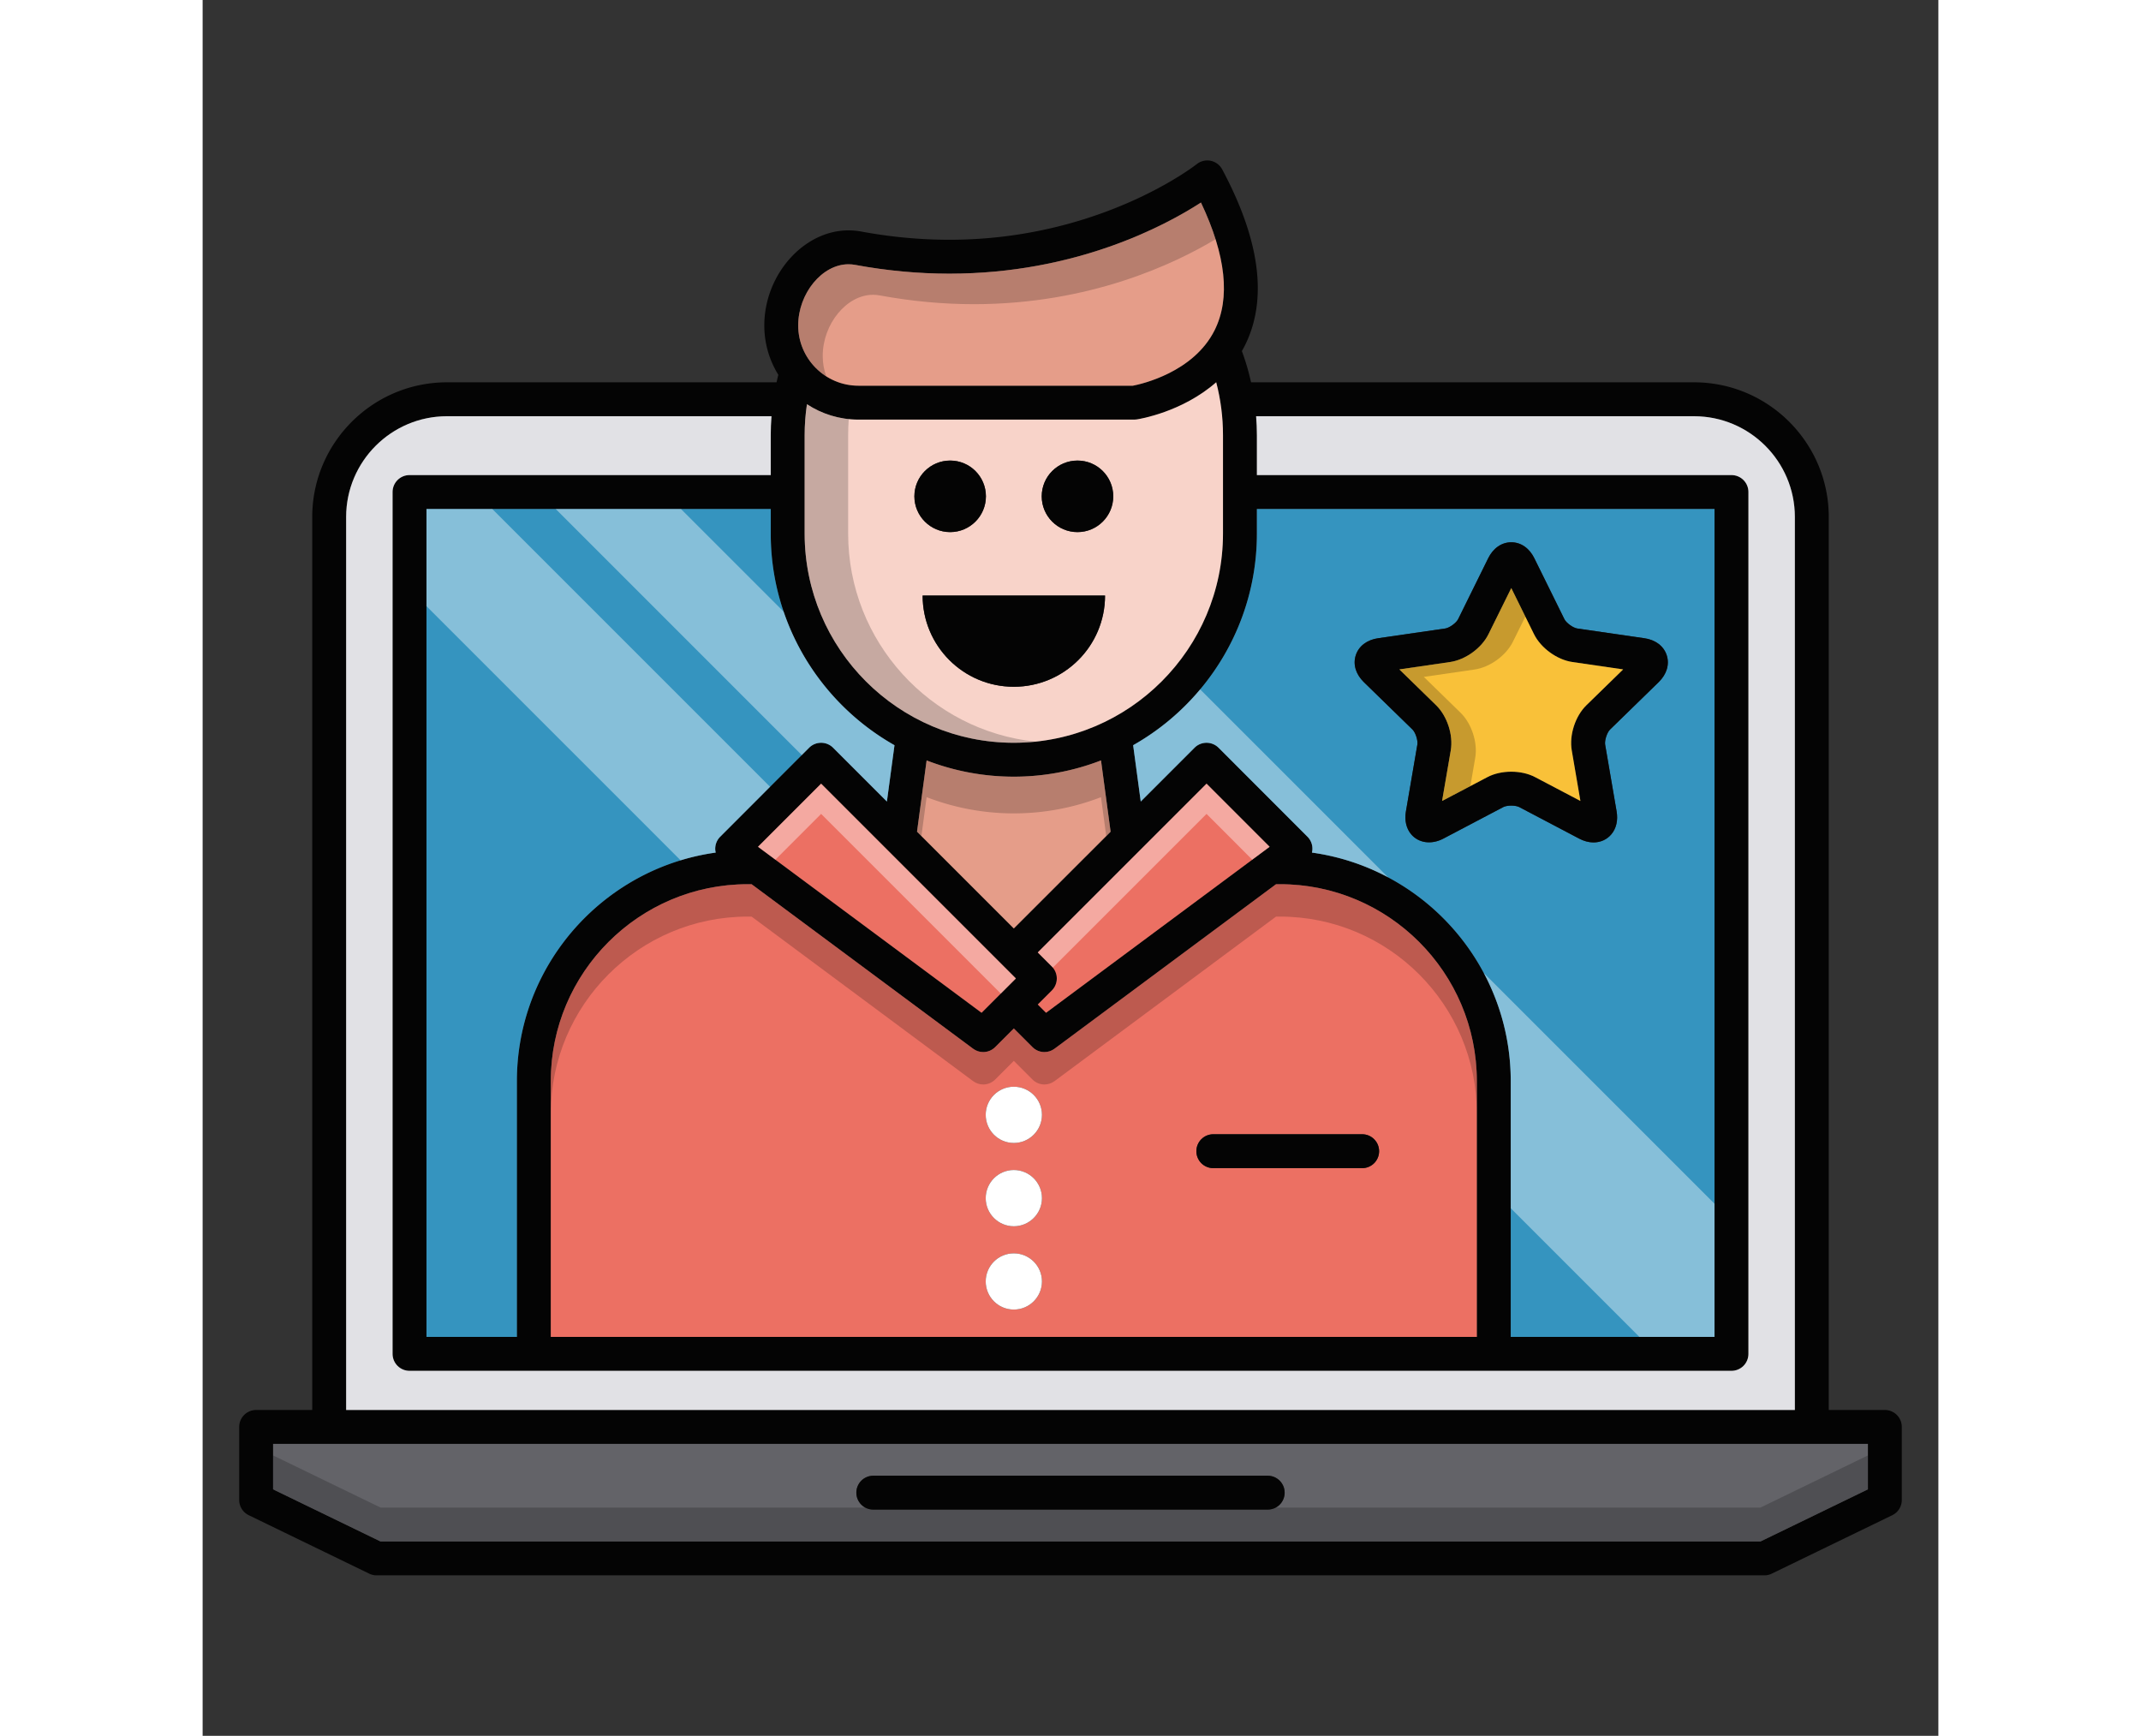<?xml version="1.0" standalone="no"?><!DOCTYPE svg PUBLIC "-//W3C//DTD SVG 1.1//EN" "http://www.w3.org/Graphics/SVG/1.1/DTD/svg11.dtd"><svg t="1592895890658" class="icon" viewBox="0 0 1024 1024" version="1.1" xmlns="http://www.w3.org/2000/svg" p-id="1363" width="560" height="454" xmlns:xlink="http://www.w3.org/1999/xlink"><rect x="0" y="0" width="1024" height="1024" fill="#333333" stroke="none"/><defs><style type="text/css"></style></defs><path d="M992.42 831.78h-33.08V305c0-43.82-35.66-79.46-79.48-79.46H618.52c-1.38-6.26-3.18-12.4-5.42-18.44 0.6-1.06 1.2-2.14 1.76-3.26 13.54-27.02 9.06-61.98-13.36-103.9a9.974 9.974 0 0 0-15.06-3.08c-0.56 0.44-56.82 44.58-145.9 44.58-17.08 0-34.52-1.62-51.8-4.82-2.58-0.48-5.18-0.72-7.74-0.72-26.44 0-49.64 26.22-49.64 56.1 0 10.66 3.04 20.64 8.28 29.12-0.38 1.46-0.72 2.94-1.06 4.42H144.14c-43.82 0-79.48 35.64-79.48 79.46v526.78H31.58c-5.52 0-10 4.48-10 10v43.08a9.96 9.96 0 0 0 5.64 9l71.08 34.48c1.36 0.66 2.86 1 4.36 1h818.68c1.5 0 3-0.34 4.36-1l71.1-34.48a9.98 9.98 0 0 0 5.62-9v-43.08c0-5.52-4.46-10-10-10zM621.96 314.84v-14.58h269.98v488.42h-120.22v-150.9-0.02c0-68.66-51.1-125.58-117.28-134.8 0.12-0.52 0.22-1.04 0.26-1.56 0.22-2.9-0.84-5.76-2.9-7.8l-52.46-52.5c-1.88-1.86-4.42-2.92-7.08-2.92s-5.2 1.04-7.08 2.92l-31.74 31.74-4.48-33.22c43.52-24.62 72.98-71.32 73-124.78z m-194.84 133.76a142.724 142.724 0 0 0 51.44 9.58c18.12 0 35.46-3.42 51.44-9.58l5.66 42.04-57.1 57.08-57.1-57.1 5.66-42.02z m-71.96-133.82v-58.04-0.04c0-6.14 0.46-12.24 1.36-18.24 8.74 5.72 19.18 9.08 30.38 9.08h162.78c0.5 0 1-0.04 1.48-0.12 1.4-0.22 26.68-4.26 46.8-21.92 2.64 10.12 4 20.56 4 31.22v58.06c0 68.04-55.36 123.4-123.4 123.4s-123.4-55.36-123.4-123.4z m145.82 255.36l-8.28-8.28 99.56-99.54 37.2 37.22-131.88 97.92-4.88-4.88 8.3-8.28c1.86-1.88 2.92-4.42 2.92-7.08s-1.06-5.2-2.94-7.08z m-21.2 7.08l-20.24 20.24-131.88-97.92 37.22-37.22 114.9 114.9z m-25.24 41.44c1.78 1.32 3.88 1.98 5.96 1.98 2.58 0 5.14-1 7.08-2.94l10.98-10.98 10.98 10.98c1.94 1.94 4.5 2.94 7.08 2.94 2.08 0 4.18-0.66 5.96-1.98l130.68-97.04h2.32c64.04 0 116.14 52.1 116.14 116.14v150.92H205.4v-150.92c0-64.04 52.1-116.14 116.14-116.14h2.32l130.68 97.04zM381 155.9c1.34 0 2.72 0.12 4.08 0.38 18.5 3.42 37.16 5.16 55.46 5.16 74.66 0 127.46-28.38 148.42-41.96 14.76 31.12 17.48 56.42 8.08 75.28-12.46 25-43.38 31.84-48.24 32.78h-161.9c-19.6 0-35.54-15.96-35.54-35.54 0-18.9 14.12-36.1 29.64-36.1z m27.16 283.72l-4.48 33.22-31.74-31.74a9.976 9.976 0 0 0-7.06-2.92c-2.66 0-5.2 1.04-7.08 2.92l-52.46 52.5a10.016 10.016 0 0 0-2.92 7.8c0.04 0.52 0.14 1.06 0.26 1.56-66.16 9.22-117.28 66.14-117.28 134.8v150.92H132.06V300.26h203.1V314.82c0.02 53.46 29.48 100.16 73 124.8zM84.66 305c0-32.78 26.68-59.46 59.48-59.46H335.6c-0.28 3.72-0.44 7.46-0.44 11.2v23.52H122.06c-5.52 0-10 4.48-10 10v508.42c0 5.52 4.48 10 10 10h779.88c5.54 0 10-4.48 10-10V290.26c0-5.52-4.46-10-10-10H621.96v-23.48-0.04c0-3.76-0.18-7.5-0.46-11.2h258.36c32.8 0 59.48 26.66 59.48 59.46v526.78H84.66V305z m897.76 573.6l-63.38 30.74H104.96L41.58 878.6v-26.82h940.84v26.82z" fill="#040404" p-id="1364"></path><path d="M408.16 439.62l-4.48 33.22-31.74-31.74a9.976 9.976 0 0 0-7.06-2.92c-2.66 0-5.2 1.04-7.08 2.92l-4.34 4.34-18.7 18.7-29.42 29.46a10.016 10.016 0 0 0-2.92 7.8c0.04 0.52 0.14 1.06 0.26 1.56-7.08 0.98-14 2.52-20.7 4.56-55.82 17-96.58 68.94-96.58 130.24v150.92H132.06V300.26h203.1V314.82c0 16.08 2.68 31.56 7.6 46 11.42 33.56 34.96 61.58 65.4 78.8z" fill="#3594BF" p-id="1365"></path><path d="M41.58 851.78v26.82l63.38 30.74h814.08l63.38-30.74v-26.82H41.58z m586.76 38.78H395.66c-5.52 0-10-4.48-10-10s4.48-10 10-10h232.68c5.52 0 10 4.48 10 10s-4.48 10-10 10z" fill="#636368" p-id="1366"></path><path d="M919.04 889.34H633.14c-1.42 0.78-3.06 1.22-4.8 1.22H395.66c-1.74 0-3.38-0.44-4.8-1.22H104.96L41.58 858.6v20l63.38 30.74h814.08l63.38-30.74v-20l-63.38 30.74z" fill="#040404" opacity=".2" p-id="1367"></path><path d="M939.34 305v526.78H84.66V305c0-32.78 26.68-59.46 59.48-59.46H335.6c-0.28 3.72-0.44 7.46-0.44 11.2v23.52H122.06c-5.52 0-10 4.48-10 10v508.42c0 5.52 4.48 10 10 10h779.88c5.54 0 10-4.48 10-10V290.26c0-5.52-4.46-10-10-10H621.96v-23.48-0.04c0-3.76-0.18-7.5-0.46-11.2h258.36c32.8 0 59.48 26.66 59.48 59.46z" fill="#E1E1E5" p-id="1368"></path><path d="M621.96 300.26v14.58c-0.02 34.92-12.6 66.96-33.46 91.84a143.914 143.914 0 0 1-39.54 32.94l4.48 33.22 31.74-31.74c1.88-1.88 4.42-2.92 7.08-2.92s5.2 1.06 7.08 2.92l52.46 52.5a9.93 9.93 0 0 1 2.9 7.8c-0.04 0.52-0.14 1.04-0.26 1.56 16.04 2.24 31.2 7.26 44.96 14.62A136.834 136.834 0 0 1 755.82 574a135.188 135.188 0 0 1 15.9 63.76V788.68h120.22V300.26H621.96z m110 194.46c-7.12 3.72-14.64 2.58-18.98-2.56-2.9-3.44-4-8.24-3.1-13.5l6.74-39.36c0.44-2.5-1.08-7.2-2.9-8.96l-28.6-27.88c-4.82-4.7-6.58-10.5-4.82-15.92 1.76-5.42 6.6-9.08 13.24-10.04l39.54-5.74c2.5-0.38 6.5-3.26 7.62-5.54l17.68-35.82c2.98-6.04 7.96-9.5 13.66-9.5s10.68 3.46 13.64 9.5l17.68 35.82c1.12 2.26 5.1 5.16 7.62 5.54l39.52 5.74c6.66 0.96 11.48 4.62 13.24 10.04 1.76 5.42 0.02 11.22-4.8 15.92l-28.6 27.88c-1.82 1.76-3.34 6.46-2.92 8.96l6.76 39.36c0.9 5.26-0.2 10.06-3.1 13.5-2.6 3.1-6.34 4.8-10.54 4.8-2.76 0-5.6-0.76-8.44-2.24l-35.36-18.6c-0.78-0.4-2.48-0.88-4.72-0.88s-3.92 0.48-4.7 0.88l-35.36 18.6z" fill="#3594BF" p-id="1369"></path><path d="M597.96 225.5c-20.12 17.66-45.4 21.7-46.8 21.92-0.48 0.08-0.98 0.12-1.48 0.12h-162.78c-11.2 0-21.64-3.36-30.38-9.08-0.9 6-1.36 12.1-1.36 18.24v58.08c0 68.04 55.36 123.4 123.4 123.4s123.4-55.36 123.4-123.4v-58.06c0-10.66-1.36-21.1-4-31.22z m-156.96 46.2c11.66 0 21.1 9.44 21.1 21.1 0 11.64-9.44 21.1-21.1 21.1-11.64 0-21.1-9.46-21.1-21.1 0-11.66 9.46-21.1 21.1-21.1z m37.56 133.44c-29.72 0-53.8-24.08-53.8-53.8h107.62c0 29.72-24.1 53.8-53.82 53.8z m37.56-91.24c-11.66 0-21.1-9.46-21.1-21.1 0-11.66 9.44-21.1 21.1-21.1s21.1 9.44 21.1 21.1c0 11.64-9.44 21.1-21.1 21.1z" fill="#F8D3C9" p-id="1370"></path><path d="M380.82 314.78v-58.04-0.04c0-3.16 0.12-6.32 0.36-9.46-9.02-0.92-17.42-4.04-24.66-8.78-0.9 6-1.36 12.1-1.36 18.24v58.08c0 68.04 55.36 123.4 123.4 123.4 4.34 0 8.62-0.22 12.84-0.66-62.04-6.44-110.58-59.02-110.58-122.74z" fill="#040404" opacity=".2" p-id="1371"></path><path d="M597.04 194.76c-12.46 25-43.38 31.84-48.24 32.78h-161.9c-19.6 0-35.54-15.96-35.54-35.54 0-18.9 14.12-36.1 29.64-36.1 1.34 0 2.72 0.12 4.08 0.38 18.5 3.42 37.16 5.16 55.46 5.16 74.66 0 127.46-28.38 148.42-41.96 14.76 31.12 17.48 56.42 8.08 75.28z" fill="#E59D89" p-id="1372"></path><path d="M597.58 141.12c-23.98 14.42-74.08 38.32-142.58 38.32-18.3 0-36.96-1.74-55.46-5.16-1.36-0.26-2.74-0.38-4.08-0.38-15.52 0-29.64 17.2-29.64 36.1 0 4.22 0.74 8.28 2.1 12.04-9.94-6.32-16.56-17.42-16.56-30.04 0-18.9 14.12-36.1 29.64-36.1 1.34 0 2.72 0.12 4.08 0.38 18.5 3.42 37.16 5.16 55.46 5.16 74.66 0 127.46-28.38 148.42-41.96 3.58 7.56 6.46 14.78 8.62 21.64z" fill="#040404" opacity=".2" p-id="1373"></path><path d="M629.46 499.54l-131.88 97.92-4.88-4.88 8.3-8.28c1.86-1.88 2.92-4.42 2.92-7.08s-1.06-5.2-2.94-7.08l-8.28-8.28 99.56-99.54 37.2 37.22z" fill="#EC7063" p-id="1374"></path><path d="M535.66 490.64l-57.1 57.08-57.1-57.1 5.66-42.02a142.724 142.724 0 0 0 51.44 9.58c18.12 0 35.46-3.42 51.44-9.58l5.66 42.04z" fill="#E59D89" p-id="1375"></path><path d="M535.66 490.64l-2.58 2.56-3.08-22.94a142.724 142.724 0 0 1-51.44 9.58c-18.12 0-35.46-3.42-51.44-9.58l-3.08 22.94-2.58-2.58 5.66-42.02a142.724 142.724 0 0 0 51.44 9.58c18.12 0 35.46-3.42 51.44-9.58l5.66 42.04z" fill="#040404" opacity=".2" p-id="1376"></path><path d="M479.78 577.22l-20.24 20.24-131.88-97.92 37.22-37.22z" fill="#EC7063" p-id="1377"></path><path d="M629.46 499.54l-10.24 7.6-26.96-27-90.68 90.68c-0.18-0.24-0.38-0.46-0.6-0.68l-8.28-8.28 99.56-99.54 37.2 37.22zM479.78 577.22l-8.9 8.92-106-106-26.98 27-10.24-7.6 37.22-37.22z" fill="#FFFFFF" opacity=".4" p-id="1378"></path><path d="M635.58 521.62h-2.32l-130.68 97.04c-1.78 1.32-3.88 1.98-5.96 1.98-2.58 0-5.14-1-7.08-2.94l-10.98-10.98-10.98 10.98c-1.94 1.94-4.5 2.94-7.08 2.94-2.08 0-4.18-0.66-5.96-1.98l-130.68-97.04h-2.32c-64.04 0-116.14 52.1-116.14 116.14v150.92h546.32v-150.92c0-64.04-52.1-116.14-116.14-116.14z m-157.02 250.92c-9.16 0-16.58-7.42-16.58-16.58 0-9.16 7.42-16.58 16.58-16.58 9.16 0 16.6 7.42 16.6 16.58 0 9.16-7.44 16.58-16.6 16.58z m0-49.14c-9.16 0-16.58-7.42-16.58-16.58 0-9.16 7.42-16.6 16.58-16.6 9.16 0 16.6 7.44 16.6 16.6s-7.44 16.58-16.6 16.58z m0-49.14c-9.16 0-16.58-7.44-16.58-16.6s7.42-16.58 16.58-16.58c9.16 0 16.6 7.42 16.6 16.58 0 9.16-7.44 16.6-16.6 16.6z m205.5 14.86h-87.8c-5.54 0-10-4.46-10-10 0-5.52 4.46-10 10-10h87.8c5.52 0 10 4.48 10 10 0 5.54-4.48 10-10 10z" fill="#EC7063" p-id="1379"></path><path d="M635.58 521.62h-2.32l-130.68 97.04c-1.78 1.32-3.88 1.98-5.96 1.98-2.58 0-5.14-1-7.08-2.94l-10.98-10.98-10.98 10.98c-1.94 1.94-4.5 2.94-7.08 2.94-2.08 0-4.18-0.66-5.96-1.98l-130.68-97.04h-2.32c-64.04 0-116.14 52.1-116.14 116.14v19.1c0-64.04 52.1-116.14 116.14-116.14h2.32l130.68 97.06c1.78 1.3 3.88 1.98 5.96 1.98 2.58 0 5.14-1 7.08-2.96l10.98-10.98 10.98 10.98c1.94 1.96 4.5 2.96 7.08 2.96 2.08 0 4.18-0.68 5.96-1.98l130.68-97.06h2.32c64.04 0 116.14 52.1 116.14 116.14v-19.1c0-64.04-52.1-116.14-116.14-116.14z" fill="#040404" opacity=".2" p-id="1380"></path><path d="M638.34 880.56c0 5.52-4.48 10-10 10H395.66c-5.52 0-10-4.48-10-10s4.48-10 10-10h232.68c5.52 0 10 4.48 10 10zM694.06 679.12c0 5.54-4.48 10-10 10h-87.8c-5.54 0-10-4.46-10-10 0-5.52 4.46-10 10-10h87.8c5.52 0 10 4.48 10 10zM532.38 351.34c0 29.72-24.1 53.8-53.82 53.8s-53.8-24.08-53.8-53.8h107.62zM462.1 292.8c0 11.64-9.44 21.1-21.1 21.1-11.64 0-21.1-9.46-21.1-21.1 0-11.66 9.46-21.1 21.1-21.1 11.66 0 21.1 9.44 21.1 21.1z" fill="#040404" p-id="1381"></path><path d="M495.16 657.66c0 9.16-7.44 16.6-16.6 16.6s-16.58-7.44-16.58-16.6 7.42-16.58 16.58-16.58c9.16 0 16.6 7.42 16.6 16.58zM495.16 706.82c0 9.16-7.44 16.58-16.6 16.58s-16.58-7.42-16.58-16.58c0-9.16 7.42-16.6 16.58-16.6 9.16 0 16.6 7.44 16.6 16.6zM495.16 755.96c0 9.16-7.44 16.58-16.6 16.58s-16.58-7.42-16.58-16.58c0-9.16 7.42-16.58 16.58-16.58 9.16 0 16.6 7.42 16.6 16.58z" fill="#FFFFFF" p-id="1382"></path><path d="M537.22 292.8c0 11.64-9.44 21.1-21.1 21.1s-21.1-9.46-21.1-21.1c0-11.66 9.44-21.1 21.1-21.1s21.1 9.44 21.1 21.1zM858.94 402.46c4.82-4.7 6.56-10.5 4.8-15.92-1.76-5.42-6.58-9.08-13.24-10.04l-39.52-5.74c-2.52-0.38-6.5-3.28-7.62-5.54l-17.68-35.82c-2.96-6.04-7.94-9.5-13.64-9.5s-10.68 3.46-13.66 9.5l-17.68 35.82c-1.12 2.28-5.12 5.16-7.62 5.54l-39.54 5.74c-6.64 0.96-11.48 4.62-13.24 10.04-1.76 5.42 0 11.22 4.82 15.92l28.6 27.88c1.82 1.76 3.34 6.46 2.9 8.96l-6.74 39.36c-0.9 5.26 0.2 10.06 3.1 13.5 4.34 5.14 11.86 6.28 18.98 2.56l35.36-18.6c0.78-0.4 2.46-0.88 4.7-0.88s3.94 0.48 4.72 0.88l35.36 18.6c2.84 1.48 5.68 2.24 8.44 2.24 4.2 0 7.94-1.7 10.54-4.8 2.9-3.44 4-8.24 3.1-13.5l-6.76-39.36c-0.42-2.5 1.1-7.2 2.92-8.96l28.6-27.88z m-42.56 13.56c-6.58 6.4-10.22 17.6-8.66 26.66l5.1 29.82-26.78-14.08c-3.9-2.06-8.88-3.18-14.02-3.18s-10.12 1.12-14.02 3.18l-26.78 14.08 5.12-29.82c1.56-9.04-2.1-20.26-8.66-26.66l-21.66-21.12 29.94-4.36c9.08-1.32 18.62-8.24 22.66-16.48l13.42-27.14 13.38 27.14c4.06 8.24 13.6 15.16 22.68 16.48l29.94 4.36-21.66 21.12z" fill="#040404" p-id="1383"></path><path d="M816.38 416.02c-6.58 6.4-10.22 17.6-8.66 26.66l5.1 29.82-26.78-14.08c-3.9-2.06-8.88-3.18-14.02-3.18s-10.12 1.12-14.02 3.18l-26.78 14.08 5.12-29.82c1.56-9.04-2.1-20.26-8.66-26.66l-21.66-21.12 29.94-4.36c9.08-1.32 18.62-8.24 22.66-16.48l13.42-27.14 13.38 27.14c4.06 8.24 13.6 15.16 22.68 16.48l29.94 4.36-21.66 21.12z" fill="#F9C139" p-id="1384"></path><path d="M772.04 346.92l8.3 16.82-7.3 14.74c-4.04 8.24-13.58 15.16-22.66 16.48l-29.94 4.36 21.66 21.12c6.56 6.4 10.22 17.62 8.66 26.66l-2.86 16.62-16.68 8.78 5.12-29.82c1.56-9.04-2.1-20.26-8.66-26.66l-21.66-21.12 29.94-4.36c9.08-1.32 18.62-8.24 22.66-16.48l13.42-27.14z" fill="#040404" opacity=".2" p-id="1385"></path><path d="M305.34 493.6a10.016 10.016 0 0 0-2.92 7.8c0.04 0.52 0.14 1.06 0.26 1.56-7.08 0.98-14 2.52-20.7 4.56L132.06 357.6v-57.34h38.82l163.88 163.88-29.42 29.46zM408.16 439.62l-4.48 33.22-31.74-31.74a9.976 9.976 0 0 0-7.06-2.92c-2.66 0-5.2 1.04-7.08 2.92l-4.34 4.34-145.18-145.18h73.9l60.58 60.56c11.42 33.56 34.96 61.58 65.4 78.8zM588.5 406.68l110.9 110.9a134.696 134.696 0 0 0-44.96-14.62c0.12-0.52 0.22-1.04 0.26-1.56 0.22-2.9-0.84-5.76-2.9-7.8l-52.46-52.5c-1.88-1.86-4.42-2.92-7.08-2.92s-5.2 1.04-7.08 2.92l-31.74 31.74-4.48-33.22a143.914 143.914 0 0 0 39.54-32.94zM891.94 710.12v78.56h-44.32l-75.9-75.9v-75-0.02c0-23.02-5.76-44.74-15.9-63.76l136.12 136.12z" fill="#FFFFFF" opacity=".4" p-id="1386"></path></svg>